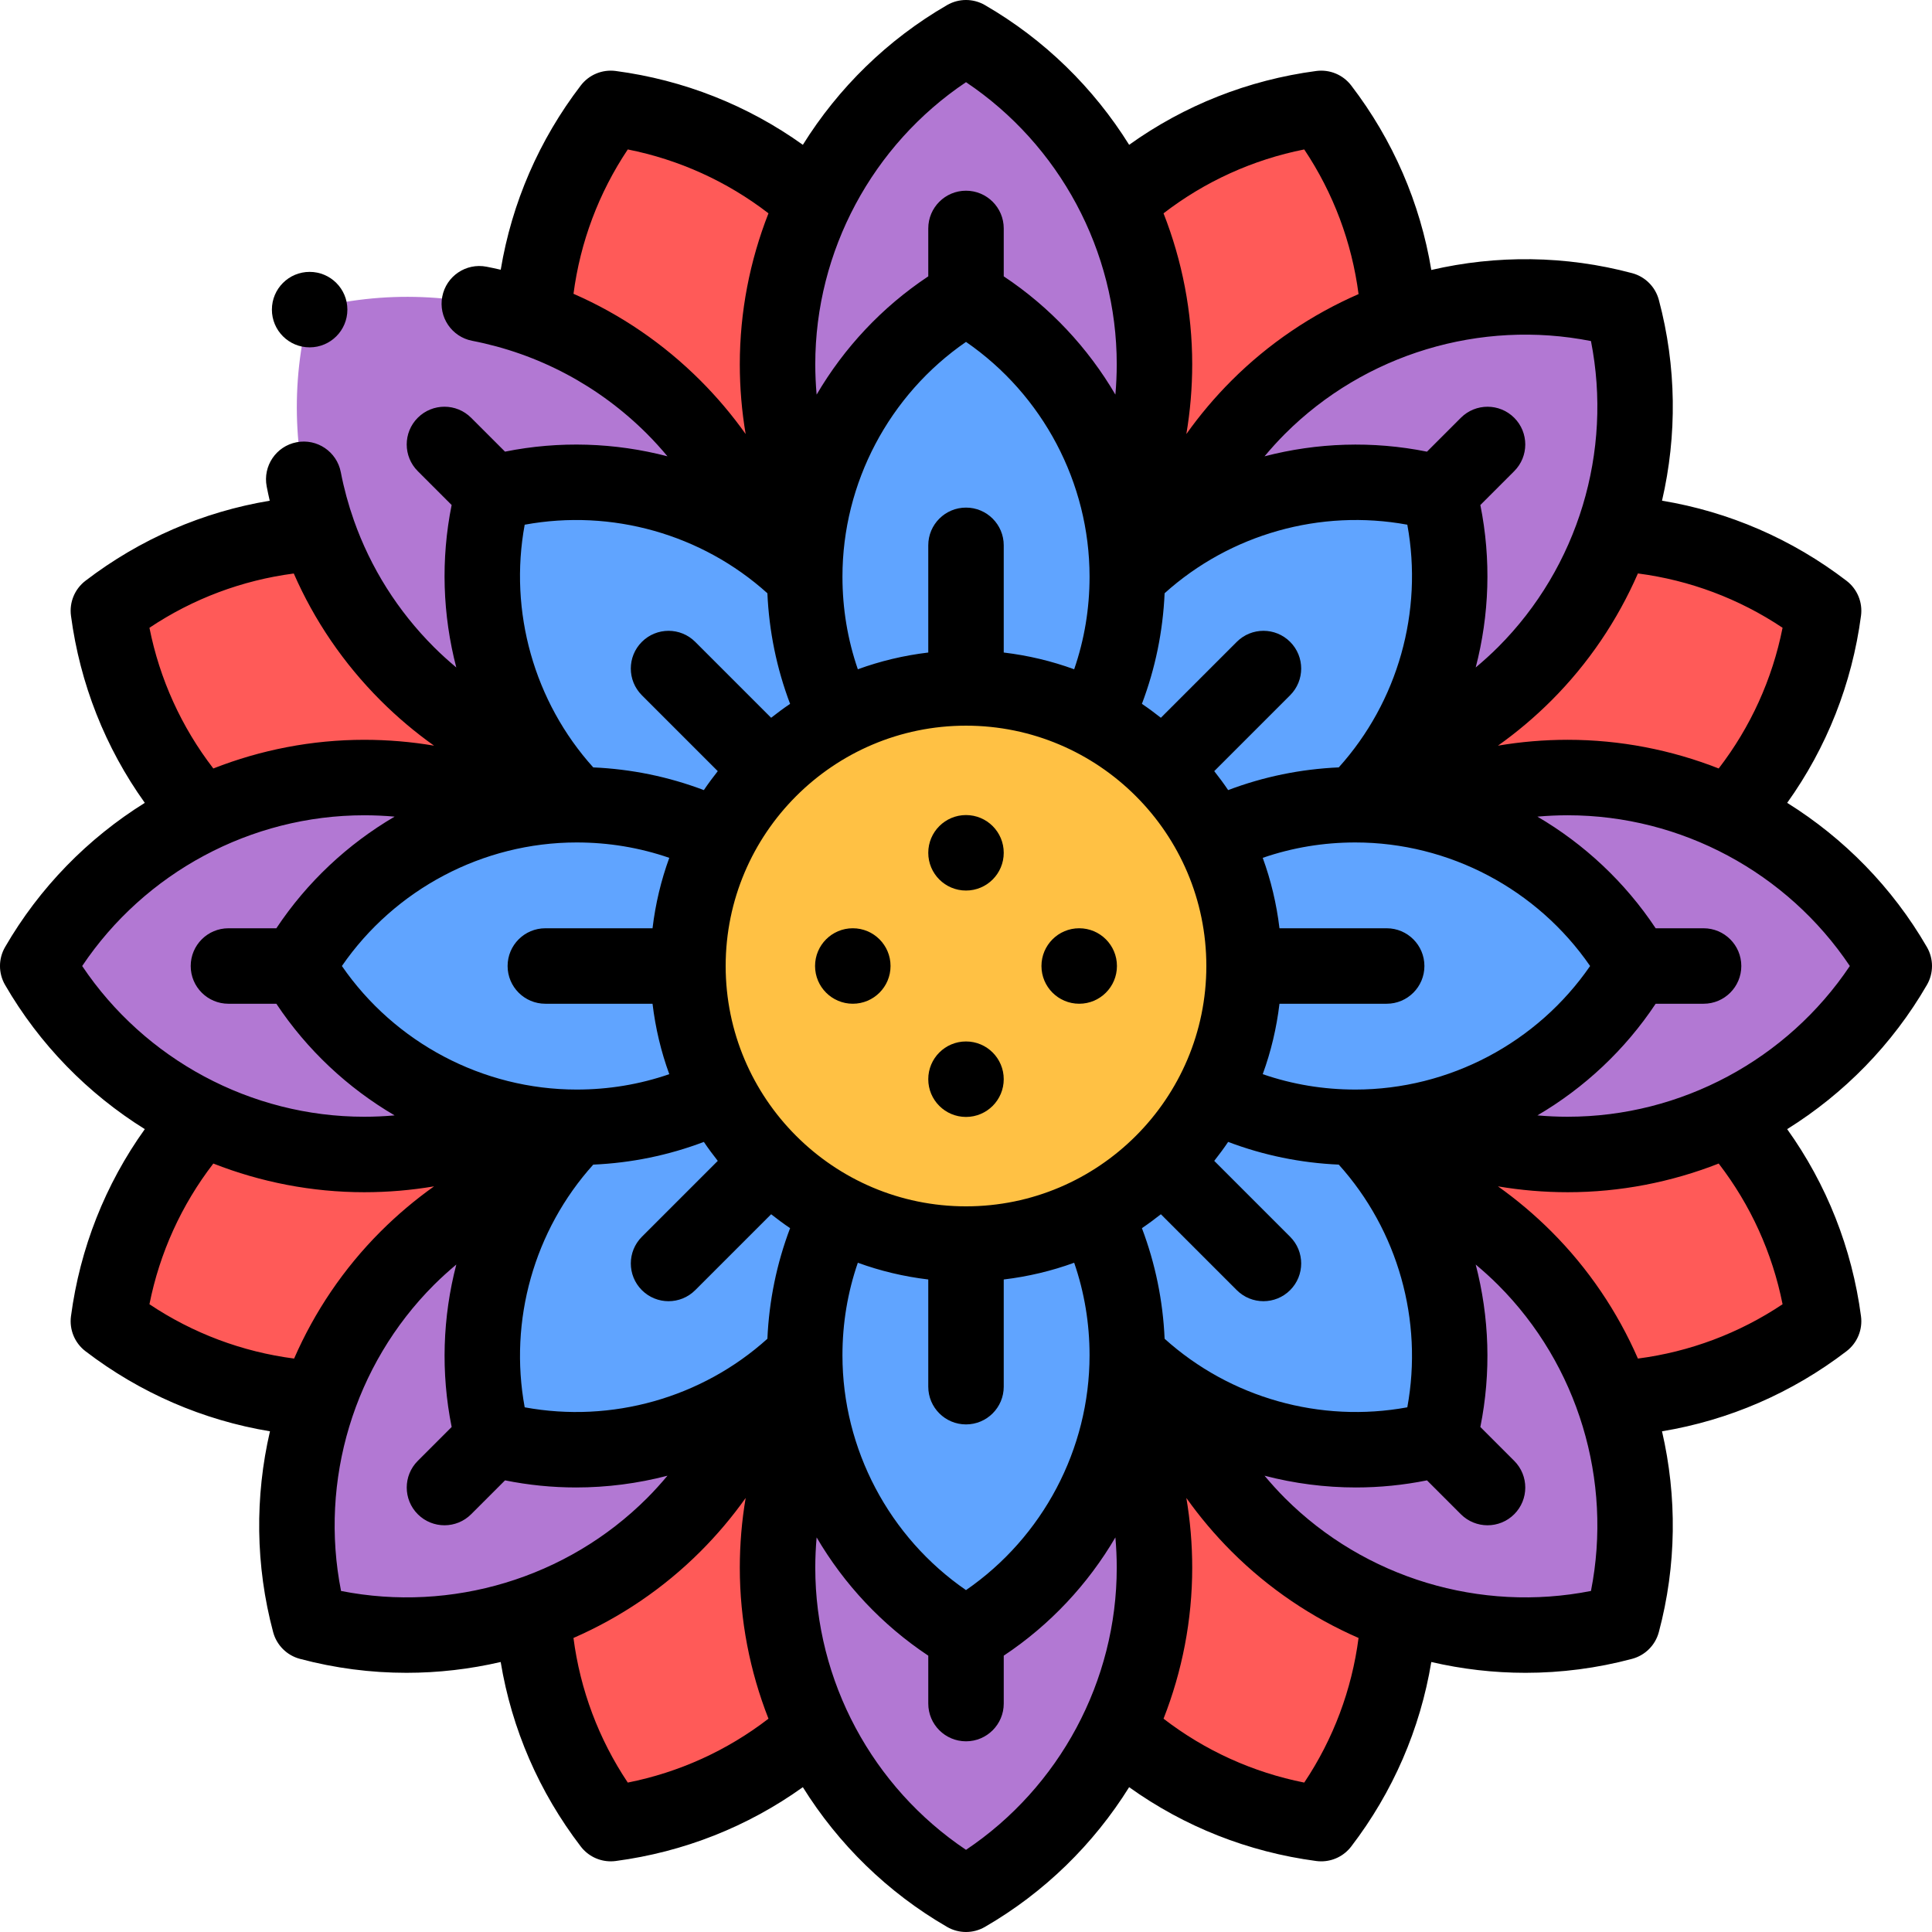 <svg id="Capa_1" enable-background="new 0 0 512 512" height="512" viewBox="0 0 512 512" width="512" xmlns="http://www.w3.org/2000/svg"><g clip-rule="evenodd" fill-rule="evenodd"><path d="m256 78.782c21.238 12.286 36.7 33.445 41.315 58.41 5.545-12.423 8.631-26.183 8.631-40.666 0-15.376-3.474-29.939-9.68-42.95-8.717-18.276-22.825-33.487-40.265-43.576-17.441 10.089-31.549 25.3-40.267 43.575-6.206 13.01-9.68 27.575-9.68 42.95 0 14.483 3.085 28.244 8.631 40.666 4.615-24.963 20.078-46.123 41.315-58.409z" fill="#b278d3"/><path d="m297.316 137.192c-4.615-24.964-20.078-46.124-41.315-58.41-21.238 12.286-36.701 33.445-41.316 58.409-.936 5.064-1.426 10.284-1.427 15.618v.019c0 13.556 3.158 26.374 8.773 37.757 10.165-5.29 21.718-8.279 33.97-8.279 12.251 0 23.805 2.99 33.968 8.283 5.617-11.388 8.775-24.205 8.775-37.761 0-.007 0-.013 0-.019-.002-5.333-.492-10.553-1.428-15.617z" fill="#60a4ff"/><path d="m206.054 96.526c0-15.376 3.474-29.94 9.68-42.95-15.048-13.548-33.9-22.203-53.874-24.85-12.252 15.995-19.463 35.446-20.523 55.666 13.588 4.812 26.343 12.653 37.215 23.525 10.241 10.241 17.79 22.153 22.653 34.858 4.242 2.919 8.28 6.263 12.053 10.035.001-5.335.491-10.555 1.427-15.618-5.546-12.422-8.631-26.183-8.631-40.666z" fill="#ff5a58"/><path d="m201.205 142.775c-20.916-14.389-46.811-18.417-70.517-12.087-6.33 23.705-2.302 49.601 12.087 70.516 2.918 4.243 6.263 8.28 10.034 12.053h.019c13.556 0 26.374 3.158 37.757 8.773 6.993-13.438 18.005-24.451 31.445-31.44-5.617-11.388-8.775-24.205-8.775-37.761 0-.006 0-.013 0-.019-3.77-3.771-7.808-7.116-12.05-10.035z" fill="#60a4ff"/><path d="m130.688 130.688c23.705-6.33 49.601-2.302 70.517 12.087-4.863-12.705-12.412-24.617-22.653-34.858-10.872-10.872-23.627-18.714-37.215-23.525-19.087-6.759-39.818-7.538-59.285-2.34-5.199 19.467-4.419 40.198 2.34 59.285 4.812 13.588 12.653 26.343 23.525 37.215 10.241 10.241 22.153 17.79 34.858 22.653-14.389-20.916-18.417-46.812-12.087-70.517z" fill="#b278d3"/><path d="m107.917 178.552c-10.872-10.872-18.714-23.627-23.525-37.215-20.22 1.06-39.671 8.271-55.666 20.523 2.647 19.974 11.302 38.827 24.85 53.874 13.01-6.206 27.574-9.68 42.95-9.68 14.483 0 28.244 3.085 40.666 8.631 5.064-.936 10.284-1.426 15.618-1.427-3.771-3.773-7.116-7.811-10.034-12.053-12.705-4.864-24.617-12.412-34.859-22.653z" fill="#ff5a58"/><path d="m78.783 256c12.286-21.238 33.445-36.701 58.41-41.316-12.423-5.545-26.183-8.631-40.666-8.631-15.376 0-29.94 3.474-42.95 9.68-18.277 8.719-33.487 22.826-43.577 40.267 10.089 17.441 25.299 31.549 43.575 40.266 13.01 6.206 27.575 9.68 42.95 9.68 14.483 0 28.244-3.085 40.666-8.631-24.963-4.614-46.122-20.077-58.408-41.315z" fill="#b278d3"/><path d="m137.192 214.684c-24.964 4.616-46.123 20.078-58.409 41.316 12.286 21.238 33.445 36.7 58.409 41.315 5.063.936 10.284 1.426 15.618 1.427h.019c13.556 0 26.374-3.158 37.757-8.773-5.29-10.165-8.279-21.718-8.279-33.97 0-12.251 2.99-23.805 8.283-33.968-11.388-5.617-24.205-8.775-37.761-8.775-.007 0-.013 0-.019 0-5.334.003-10.554.492-15.618 1.428z" fill="#60a4ff"/><path d="m96.526 305.946c-15.376 0-29.94-3.474-42.95-9.68-13.548 15.048-22.203 33.9-24.85 53.874 15.995 12.252 35.446 19.463 55.666 20.523 4.812-13.588 12.653-26.343 23.525-37.215 10.241-10.241 22.153-17.79 34.858-22.653 2.919-4.242 6.263-8.28 10.035-12.053-5.335-.001-10.555-.491-15.618-1.427-12.422 5.546-26.183 8.631-40.666 8.631z" fill="#ff5a58"/><path d="m142.776 310.795c-14.389 20.916-18.417 46.811-12.087 70.517 23.705 6.33 49.601 2.302 70.516-12.087 4.243-2.918 8.28-6.263 12.053-10.034 0-.007 0-.013 0-.019 0-13.556 3.158-26.374 8.773-37.758-13.438-6.993-24.451-18.005-31.44-31.445-11.388 5.617-24.205 8.775-37.761 8.775-.006 0-.013 0-.019 0-3.772 3.772-7.117 7.809-10.035 12.051z" fill="#60a4ff"/><path d="m130.688 381.312c-6.33-23.705-2.302-49.601 12.087-70.517-12.705 4.863-24.617 12.412-34.858 22.653-10.872 10.872-18.714 23.627-23.525 37.215-6.759 19.087-7.538 39.818-2.34 59.285 19.467 5.198 40.198 4.419 59.285-2.34 13.588-4.811 26.343-12.653 37.215-23.525 10.241-10.241 17.79-22.153 22.653-34.858-20.916 14.389-46.812 18.417-70.517 12.087z" fill="#b278d3"/><path d="m178.552 404.083c-10.872 10.872-23.627 18.714-37.215 23.525 1.06 20.22 8.271 39.671 20.523 55.666 19.974-2.647 38.827-11.302 53.874-24.85-6.206-13.01-9.68-27.574-9.68-42.95 0-14.483 3.085-28.244 8.631-40.666-.936-5.064-1.426-10.283-1.427-15.618-3.773 3.771-7.811 7.116-12.053 10.034-4.863 12.706-12.412 24.618-22.653 34.859z" fill="#ff5a58"/><path d="m256 433.218c-21.238-12.286-36.701-33.445-41.316-58.41-5.545 12.423-8.631 26.183-8.631 40.666 0 15.376 3.474 29.939 9.68 42.95 8.719 18.276 22.827 33.487 40.267 43.576 17.441-10.089 31.549-25.299 40.266-43.575 6.206-13.01 9.68-27.575 9.68-42.95 0-14.483-3.085-28.244-8.631-40.666-4.614 24.963-20.077 46.123-41.315 58.409z" fill="#b278d3"/><path d="m214.685 374.808c4.615 24.964 20.078 46.124 41.316 58.41 21.238-12.286 36.7-33.445 41.315-58.409.936-5.064 1.426-10.284 1.427-15.618 0-.006 0-.013 0-.019 0-13.556-3.158-26.374-8.773-37.758-10.165 5.29-21.718 8.279-33.97 8.279-12.251 0-23.805-2.99-33.968-8.283-5.617 11.388-8.775 24.205-8.775 37.761v.019c.002 5.335.492 10.554 1.428 15.618z" fill="#60a4ff"/><path d="m305.946 415.474c0 15.376-3.474 29.94-9.68 42.95 15.048 13.548 33.9 22.203 53.874 24.85 12.252-15.995 19.463-35.446 20.523-55.667-13.588-4.811-26.343-12.653-37.215-23.525-10.241-10.241-17.79-22.153-22.653-34.858-4.242-2.919-8.28-6.263-12.053-10.035-.001 5.335-.491 10.555-1.427 15.618 5.546 12.423 8.631 26.184 8.631 40.667z" fill="#ff5a58"/><path d="m310.795 369.225c20.916 14.389 46.811 18.417 70.517 12.087 6.33-23.705 2.302-49.601-12.087-70.516-2.918-4.243-6.263-8.28-10.034-12.053-.007 0-.013 0-.019 0-13.556 0-26.374-3.158-37.758-8.773-6.993 13.438-18.005 24.451-31.445 31.44 5.617 11.388 8.775 24.205 8.775 37.761v.019c3.772 3.771 7.809 7.116 12.051 10.035z" fill="#60a4ff"/><path d="m381.312 381.312c-23.705 6.33-49.601 2.302-70.517-12.087 4.863 12.705 12.412 24.617 22.653 34.858 10.872 10.872 23.627 18.714 37.215 23.525 19.087 6.759 39.818 7.538 59.285 2.34 5.199-19.467 4.419-40.198-2.34-59.285-4.811-13.588-12.653-26.343-23.525-37.215-10.241-10.241-22.153-17.79-34.858-22.653 14.389 20.916 18.417 46.812 12.087 70.517z" fill="#b278d3"/><path d="m404.083 333.448c10.872 10.872 18.714 23.627 23.525 37.215 20.22-1.06 39.671-8.271 55.666-20.523-2.647-19.973-11.302-38.827-24.85-53.874-13.01 6.206-27.574 9.68-42.95 9.68-14.483 0-28.244-3.085-40.666-8.631-5.064.936-10.283 1.426-15.618 1.427 3.771 3.773 7.116 7.811 10.034 12.053 12.706 4.864 24.618 12.412 34.859 22.653z" fill="#ff5a58"/><path d="m433.218 256c-12.286 21.238-33.445 36.7-58.41 41.315 12.423 5.545 26.183 8.631 40.666 8.631 15.376 0 29.939-3.474 42.95-9.68 18.276-8.718 33.487-22.825 43.576-40.266-10.089-17.441-25.299-31.549-43.575-40.266-13.01-6.206-27.575-9.68-42.95-9.68-14.483 0-28.244 3.085-40.666 8.631 24.963 4.615 46.123 20.077 58.409 41.315z" fill="#b278d3"/><path d="m374.808 297.316c24.964-4.615 46.124-20.078 58.41-41.315-12.286-21.238-33.445-36.701-58.409-41.316-5.064-.936-10.284-1.426-15.618-1.427-.006 0-.013 0-.019 0-13.556 0-26.374 3.158-37.758 8.773 5.29 10.165 8.279 21.718 8.279 33.97 0 12.251-2.99 23.805-8.283 33.968 11.388 5.617 24.205 8.775 37.761 8.775h.019c5.335-.003 10.555-.492 15.618-1.428z" fill="#60a4ff"/><path d="m415.475 206.054c15.376 0 29.94 3.474 42.95 9.68 13.548-15.048 22.203-33.9 24.85-53.874-15.995-12.252-35.446-19.463-55.667-20.523-4.811 13.588-12.653 26.343-23.525 37.215-10.241 10.241-22.153 17.79-34.858 22.653-2.918 4.242-6.263 8.28-10.035 12.053 5.335.001 10.555.491 15.618 1.427 12.423-5.546 26.184-8.631 40.667-8.631z" fill="#ff5a58"/><path d="m369.225 201.205c14.389-20.916 18.417-46.811 12.087-70.517-23.705-6.33-49.601-2.302-70.516 12.087-4.243 2.918-8.28 6.263-12.053 10.034v.019c0 13.556-3.158 26.374-8.773 37.757 13.438 6.993 24.451 18.005 31.44 31.445 11.388-5.617 24.205-8.775 37.761-8.775h.019c3.771-3.77 7.116-7.808 10.035-12.05z" fill="#60a4ff"/><path d="m381.312 130.688c6.33 23.705 2.302 49.601-12.087 70.517 12.705-4.863 24.617-12.412 34.858-22.653 10.872-10.872 18.714-23.627 23.525-37.215 6.759-19.087 7.539-39.818 2.34-59.285-19.467-5.198-40.198-4.419-59.285 2.34-13.588 4.812-26.343 12.653-37.215 23.525-10.241 10.241-17.79 22.153-22.653 34.858 20.916-14.389 46.812-18.417 70.517-12.087z" fill="#b278d3"/><path d="m333.448 107.917c10.872-10.872 23.627-18.714 37.215-23.525-1.06-20.22-8.271-39.671-20.523-55.666-19.973 2.647-38.827 11.302-53.874 24.85 6.206 13.01 9.68 27.574 9.68 42.95 0 14.483-3.085 28.244-8.631 40.666.936 5.063 1.426 10.283 1.427 15.618 3.773-3.771 7.811-7.116 12.053-10.034 4.864-12.706 12.412-24.618 22.653-34.859z" fill="#ff5a58"/><ellipse cx="256.001" cy="256" fill="#ffc144" rx="73.693" ry="73.693" transform="matrix(.973 -.23 .23 .973 -51.969 65.665)"/></g><path d="m510.656 261.007c1.792-3.098 1.792-6.917 0-10.015-9.151-15.819-21.98-28.838-37.034-38.227 10.468-14.624 17.174-31.552 19.565-49.592.471-3.548-.991-7.077-3.832-9.253-14.447-11.066-31.159-18.294-48.902-21.232 4.006-17.284 3.871-35.561-.843-53.218-.923-3.458-3.624-6.158-7.082-7.082-17.657-4.715-35.933-4.849-53.218-.843-2.939-17.743-10.166-34.456-21.232-48.902-2.177-2.842-5.706-4.301-9.253-3.833-18.04 2.391-34.968 9.097-49.592 19.566-9.389-15.055-22.408-27.883-38.227-37.034-3.097-1.792-6.917-1.791-10.015 0-15.819 9.151-28.838 21.979-38.227 37.034-14.624-10.469-31.552-17.175-49.591-19.566-3.551-.47-7.077.992-9.253 3.833-11.053 14.43-18.278 31.119-21.223 48.839-1.25-.288-2.505-.559-3.769-.804-5.423-1.05-10.669 2.492-11.721 7.914-1.051 5.422 2.492 10.67 7.914 11.721 17.599 3.412 33.63 11.944 46.358 24.673 1.906 1.906 3.694 3.896 5.405 5.937-13.911-3.625-28.639-4.138-43.051-1.232l-8.978-8.977c-3.905-3.905-10.237-3.905-14.142 0s-3.905 10.237 0 14.142l8.977 8.976c-2.906 14.412-2.393 29.14 1.232 43.051-2.041-1.712-4.031-3.499-5.936-5.405-9.575-9.574-16.773-21.017-21.205-33.59-.004-.01-.006-.02-.01-.03-1.456-4.134-2.615-8.389-3.459-12.741-1.051-5.422-6.298-8.968-11.72-7.915-5.422 1.051-8.965 6.298-7.915 11.72.245 1.265.516 2.522.804 3.774-17.72 2.945-34.41 10.17-48.839 21.222-2.841 2.176-4.303 5.705-3.833 9.253 2.391 18.04 9.097 34.968 19.566 49.592-15.055 9.389-27.883 22.408-37.034 38.227-1.792 3.098-1.792 6.917 0 10.015 9.151 15.819 21.979 28.838 37.034 38.227-10.469 14.624-17.175 31.552-19.566 49.592-.47 3.548.992 7.077 3.833 9.252 14.447 11.066 31.159 18.294 48.902 21.232-4.006 17.284-3.871 35.561.843 53.218.923 3.458 3.624 6.158 7.082 7.082 9.329 2.491 18.827 3.704 28.264 3.704 8.426 0 16.799-.975 24.953-2.865 2.938 17.745 10.166 34.458 21.232 48.906 1.907 2.49 4.851 3.919 7.938 3.919.437 0 .876-.028 1.315-.086 18.04-2.391 34.968-9.097 49.592-19.566 9.389 15.055 22.408 27.883 38.227 37.034 1.551.898 3.28 1.346 5.01 1.346 1.729 0 3.458-.448 5.007-1.344 15.819-9.151 28.838-21.979 38.227-37.034 14.624 10.469 31.552 17.175 49.591 19.566.44.058.879.086 1.315.086 3.086 0 6.031-1.43 7.937-3.919 11.067-14.448 18.295-31.161 21.233-48.906 8.154 1.89 16.527 2.865 24.953 2.865 9.436 0 18.938-1.214 28.264-3.704 3.458-.923 6.158-3.624 7.082-7.082 4.715-17.656 4.849-35.933.843-53.218 17.743-2.939 34.455-10.166 48.902-21.232 2.841-2.176 4.303-5.705 3.833-9.253-2.391-18.04-9.098-34.968-19.566-49.592 15.056-9.387 27.884-22.406 37.035-38.226zm-38.257-94.642c-2.707 13.617-8.48 26.311-16.928 37.287-12.578-4.935-26.119-7.598-39.996-7.598-6.26 0-12.436.526-18.502 1.554 5.017-3.563 9.755-7.558 14.182-11.984 9.813-9.813 17.504-21.27 22.909-33.654 13.734 1.787 26.792 6.681 38.335 14.395zm-216.399 255.03c-20.326-14.006-32.734-37.327-32.742-62.2 0-.002 0-.005 0-.007 0-.005 0-.011 0-.016 0-8.475 1.373-16.692 4.078-24.537 5.936 2.171 12.192 3.666 18.665 4.441v28.407c0 5.523 4.477 10 10 10s10-4.477 10-10v-28.407c6.474-.775 12.729-2.27 18.666-4.441 2.704 7.845 4.077 16.062 4.077 24.537-.001 24.881-12.411 48.212-32.744 62.223zm-103.193-198.137h.003.006.014c8.475 0 16.692 1.373 24.537 4.078-2.171 5.936-3.666 12.192-4.441 18.665h-28.407c-5.523 0-10 4.477-10 10s4.477 10 10 10h28.407c.775 6.474 2.27 12.729 4.441 18.665-7.845 2.704-16.062 4.077-24.538 4.077-.002 0-.004 0-.006 0-.008 0-.016 0-.024 0-24.871-.01-48.189-12.418-62.194-32.742 14.007-20.327 37.329-32.736 62.202-32.743zm70.451-70.429c0-24.882 12.41-48.213 32.743-62.224 20.326 14.006 32.734 37.327 32.742 62.2v.007.017c0 8.475-1.373 16.692-4.078 24.537-5.936-2.171-12.192-3.666-18.665-4.441v-28.407c0-5.523-4.477-10-10-10s-10 4.477-10 10v28.407c-6.474.775-12.729 2.27-18.665 4.441-2.704-7.845-4.077-16.062-4.077-24.537zm149.694-13.781c4.236 23.01-2.482 46.904-18.166 64.316-10.122.451-19.936 2.467-29.314 6.018-1.162-1.726-2.402-3.394-3.686-5.025l20.114-20.114c3.905-3.905 3.905-10.237 0-14.143s-10.237-3.905-14.143 0l-20.114 20.114c-1.632-1.284-3.299-2.524-5.026-3.686 3.551-9.379 5.567-19.193 6.018-29.315 17.413-15.682 41.307-22.399 64.317-18.165zm-116.951 180.645c-35.12 0-63.693-28.573-63.693-63.693s28.573-63.693 63.693-63.693 63.692 28.573 63.692 63.693-28.572 63.693-63.692 63.693zm-116.953 53.259c-4.236-23.01 2.482-46.904 18.166-64.316 10.122-.451 19.937-2.467 29.315-6.018 1.162 1.726 2.402 3.394 3.686 5.025l-20.115 20.115c-3.905 3.905-3.905 10.237 0 14.143 1.953 1.953 4.512 2.929 7.071 2.929s5.119-.976 7.071-2.929l20.115-20.115c1.632 1.284 3.299 2.524 5.025 3.686-3.551 9.379-5.567 19.193-6.018 29.315-17.412 15.684-41.304 22.401-64.316 18.165zm169.588-18.166c-.451-10.122-2.467-19.936-6.018-29.314 1.726-1.162 3.394-2.402 5.025-3.686l20.114 20.114c1.953 1.953 4.512 2.929 7.071 2.929s5.119-.976 7.071-2.929c3.905-3.905 3.905-10.237 0-14.143l-20.114-20.114c1.284-1.632 2.524-3.299 3.686-5.026 9.378 3.551 19.193 5.567 29.315 6.018 15.683 17.412 22.401 41.306 18.165 64.316-23.012 4.236-46.903-2.482-64.315-18.165zm50.557-66.044h-.001c-.007 0-.014 0-.021 0-8.475 0-16.692-1.373-24.537-4.077 2.171-5.936 3.666-12.192 4.441-18.665h28.407c5.523 0 10-4.477 10-10s-4.477-10-10-10h-28.407c-.775-6.474-2.27-12.729-4.441-18.666 7.845-2.704 16.062-4.077 24.537-4.077 24.882 0 48.213 12.41 62.224 32.743-14.006 20.327-37.328 32.735-62.202 32.742zm62.427-198.362c5.78 29.265-3.382 59.875-24.609 81.101-1.906 1.906-3.895 3.693-5.936 5.405 3.625-13.911 4.138-28.639 1.232-43.05l8.977-8.977c3.905-3.905 3.906-10.237 0-14.142s-10.237-3.905-14.142 0l-8.978 8.978c-14.412-2.906-29.14-2.393-43.05 1.232 1.712-2.041 3.499-4.031 5.405-5.937 21.227-21.228 51.836-30.392 81.101-24.61zm-75.985-50.778c7.713 11.542 12.608 24.601 14.396 38.336-12.383 5.404-23.841 13.096-33.654 22.908-4.427 4.427-8.421 9.165-11.984 14.182 1.028-6.067 1.554-12.242 1.554-18.502 0-13.877-2.663-27.418-7.598-39.995 10.976-8.449 23.671-14.222 37.286-16.929zm-89.634-17.824c24.78 16.606 39.946 44.729 39.946 74.748 0 2.703-.125 5.386-.359 8.047-7.274-12.411-17.332-23.198-29.587-31.34v-12.696c0-5.523-4.477-10-10-10s-10 4.477-10 10v12.696c-12.255 8.142-22.313 18.928-29.587 31.34-.234-2.661-.359-5.344-.359-8.047-.001-30.02 15.165-58.142 39.946-74.748zm-104.02 56.076c1.796-13.705 6.686-26.733 14.384-38.253 13.616 2.707 26.31 8.479 37.286 16.928-4.935 12.578-7.598 26.118-7.598 39.996 0 6.26.526 12.436 1.554 18.503-3.563-5.017-7.558-9.755-11.984-14.183-9.789-9.788-21.18-17.542-33.642-22.991zm51.383 79.36c.451 10.122 2.467 19.936 6.018 29.315-1.726 1.162-3.393 2.402-5.025 3.686l-20.115-20.115c-3.905-3.905-10.237-3.905-14.143 0s-3.905 10.237 0 14.143l20.115 20.115c-1.284 1.632-2.524 3.299-3.686 5.025-9.379-3.552-19.193-5.567-29.316-6.018-15.683-17.412-22.401-41.306-18.165-64.316 23.01-4.237 46.905 2.481 64.317 18.165zm-163.762 9.151c11.519-7.698 24.548-12.587 38.253-14.384 5.448 12.462 13.203 23.853 22.991 33.642 4.427 4.427 9.165 8.421 14.182 11.984-6.066-1.028-12.241-1.553-18.502-1.553-13.878 0-27.418 2.663-39.996 7.598-8.448-10.977-14.221-23.672-16.928-37.287zm-17.824 89.635c16.606-24.78 44.729-39.946 74.748-39.946 2.703 0 5.385.125 8.047.359-12.411 7.274-23.198 17.332-31.34 29.587h-12.696c-5.523 0-10 4.477-10 10s4.477 10 10 10h12.696c8.142 12.255 18.928 22.313 31.34 29.587-2.661.234-5.344.359-8.047.359-30.019 0-58.142-15.166-74.748-39.946zm17.824 89.635c2.707-13.615 8.48-26.31 16.928-37.286 12.578 4.935 26.119 7.598 39.996 7.598 6.26 0 12.436-.526 18.502-1.554-5.017 3.563-9.755 7.558-14.182 11.984-9.813 9.813-17.504 21.271-22.908 33.654-13.736-1.788-26.794-6.682-38.336-14.396zm50.778 75.985c-5.78-29.265 3.382-59.874 24.608-81.101 1.906-1.906 3.896-3.693 5.937-5.405-3.625 13.911-4.138 28.639-1.232 43.05l-8.977 8.977c-3.905 3.905-3.905 10.237 0 14.143 1.953 1.953 4.512 2.929 7.071 2.929s5.119-.976 7.071-2.929l8.977-8.977c6.248 1.26 12.555 1.883 18.831 1.883 8.198 0 16.339-1.061 24.219-3.114-1.711 2.04-3.498 4.029-5.403 5.935-21.228 21.227-51.837 30.39-81.102 24.609zm75.985 50.779c-7.711-11.539-12.605-24.594-14.394-38.325 12.385-5.405 23.839-13.107 33.652-22.92 4.427-4.427 8.422-9.165 11.985-14.182-1.028 6.066-1.554 12.241-1.554 18.502 0 13.877 2.663 27.418 7.598 39.996-10.977 8.448-23.672 14.221-37.287 16.929zm89.635 17.823c-24.78-16.606-39.946-44.729-39.946-74.748 0-2.703.125-5.385.359-8.047 7.274 12.411 17.332 23.198 29.587 31.34v12.696c0 5.523 4.477 10 10 10s10-4.477 10-10v-12.696c12.255-8.142 22.313-18.928 29.587-31.34.234 2.661.359 5.344.359 8.047.001 30.019-15.166 58.142-39.946 74.748zm89.635-17.823c-13.615-2.707-26.31-8.48-37.286-16.928 4.935-12.578 7.598-26.119 7.598-39.996 0-6.26-.526-12.436-1.554-18.502 3.563 5.017 7.558 9.755 11.984 14.182 9.814 9.814 21.268 17.516 33.652 22.92-1.788 13.73-6.682 26.784-14.394 38.324zm75.985-50.779c-29.263 5.782-59.874-3.381-81.101-24.609-1.905-1.905-3.692-3.894-5.403-5.934 7.879 2.053 16.02 3.114 24.218 3.114 6.275 0 12.583-.623 18.831-1.883l8.977 8.977c1.953 1.953 4.512 2.929 7.071 2.929s5.119-.976 7.071-2.929c3.905-3.905 3.905-10.237 0-14.143l-8.978-8.978c2.906-14.411 2.393-29.139-1.231-43.05 2.041 1.711 4.03 3.499 5.936 5.405 21.228 21.227 30.389 51.837 24.609 81.101zm50.779-75.985c-11.542 7.713-24.601 12.608-38.336 14.396-5.404-12.383-13.096-23.841-22.909-33.653-4.427-4.427-9.165-8.422-14.182-11.985 6.067 1.028 12.242 1.554 18.502 1.554 13.877 0 27.418-2.663 39.996-7.598 8.448 10.976 14.221 23.671 16.929 37.286zm-56.925-49.689c-2.703 0-5.386-.125-8.047-.359 12.411-7.274 23.198-17.332 31.34-29.587h12.696c5.523 0 10-4.477 10-10s-4.477-10-10-10h-12.696c-8.142-12.255-18.928-22.313-31.34-29.587 2.661-.234 5.344-.359 8.047-.359 30.019 0 58.142 15.167 74.749 39.946-16.607 24.78-44.73 39.946-74.749 39.946z"/><path d="m256 215.999c-5.523 0-10 4.481-10 10.004s4.477 10 10 10 10-4.477 10-10v-.007c0-5.524-4.477-9.997-10-9.997z"/><path d="m226.003 246h-.007c-5.523 0-9.997 4.477-9.997 10s4.481 10 10.004 10 10-4.477 10-10-4.477-10-10-10z"/><path d="m256 275.997c-5.523 0-10 4.477-10 10v.008c0 5.523 4.477 9.996 10 9.996s10-4.481 10-10.004-4.477-10-10-10z"/><path d="m285.997 246c-5.523 0-10 4.477-10 10s4.477 10 10 10h.008c5.523 0 9.996-4.477 9.996-10s-4.481-10-10.004-10z"/><path d="m82.059 92.052c5.523 0 10-4.477 10-10s-4.477-10-10-10h-.007c-5.523 0-9.996 4.477-9.996 10s4.48 10 10.003 10z"/></svg>